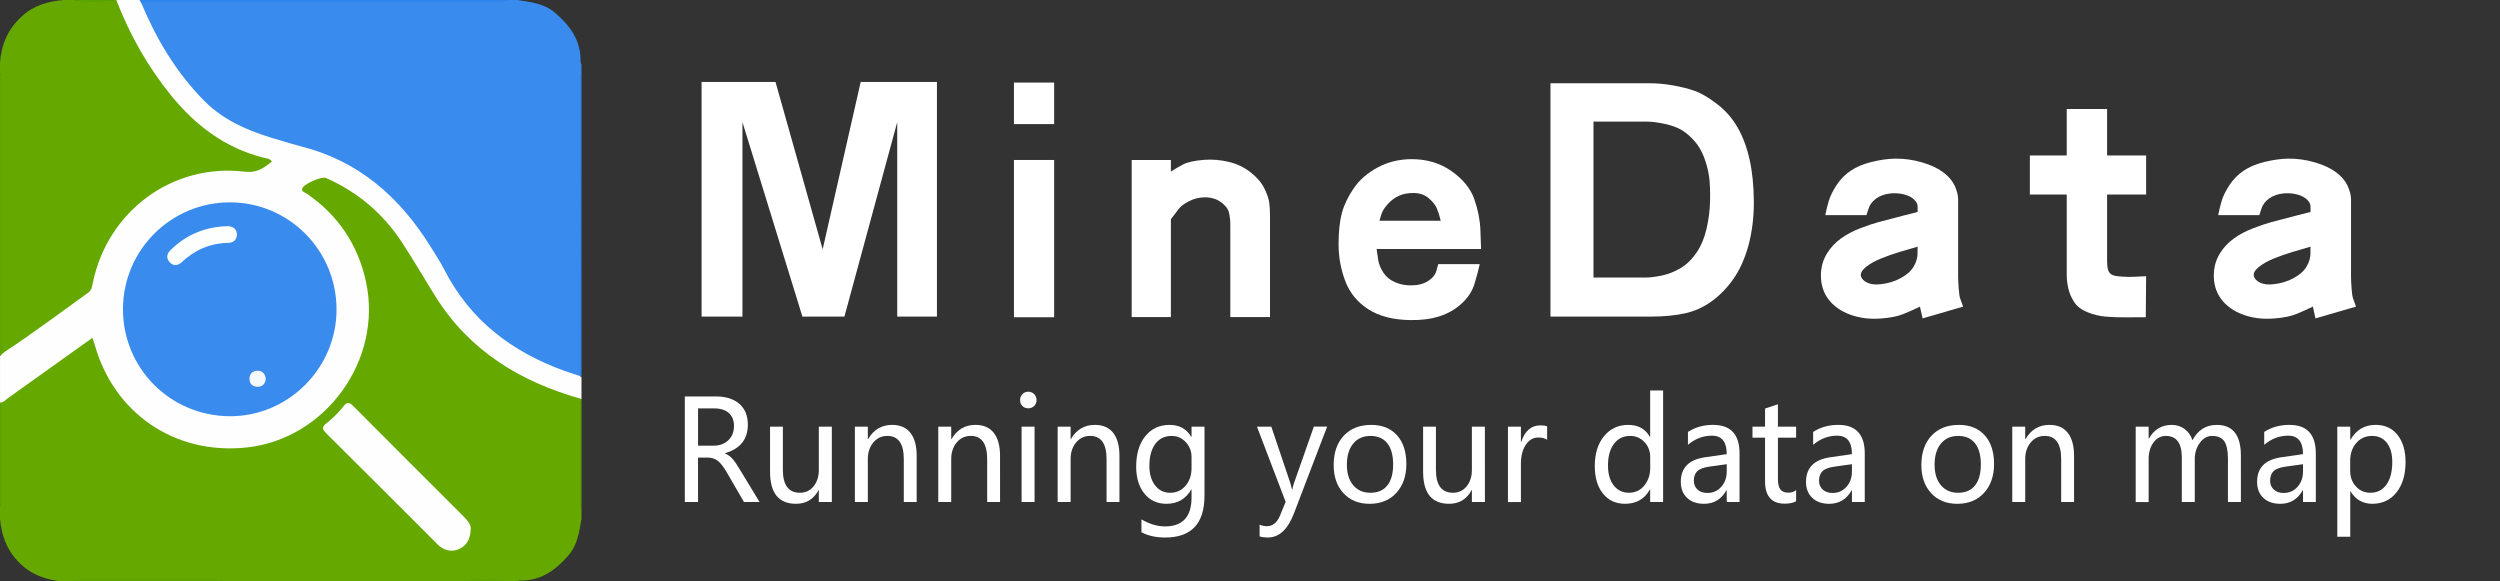 <?xml version="1.0" encoding="utf-8"?>
<!-- Generator: Adobe Illustrator 17.0.0, SVG Export Plug-In . SVG Version: 6.00 Build 0)  -->
<!DOCTYPE svg PUBLIC "-//W3C//DTD SVG 1.1//EN" "http://www.w3.org/Graphics/SVG/1.1/DTD/svg11.dtd">
<svg version="1.1"
	 id="svg2203" inkscape:output_extension="org.inkscape.output.svg.inkscape" inkscape:version="0.45.1" sodipodi:docbase="D:\SVG\闂傚倸鍊搁崐鎼佸磹閹间礁纾归柟闂寸绾惧綊鏌熼梻瀵哥痪鎯х秺閺岀喖姊荤€靛摜鐥幆褏绉洪柡宀€鍠栧鑽も偓闈涙憸閻ュ箚瑜忕粔娲煛瀹€鈧崰鏍ч懡銈傚亾闂堟稒鎲搁柣銉ョ畾鐟滃繒绮斿ú鐓涚€光偓閳у窗閺嵮囨嚒閵堝倸浜鹃梻鍫熺⊕閹叉悂鏌ｉ妷銉ч悷婊冮叄瀹曠敻鍩€濮婅櫣鎷犻幓鎺戞瘣缂備礁寮堕崕鎶芥偩閻戣棄绠柤鎭掑劗閹疯櫣绱撻崒娆戝妽闁挎洏鍨藉濠氬即閵忕姴鑰垮┑鈩冮柣鐔村姂濮婄粯鎷呴悷鎵磼鐠囨彃鈧潡鐛繝鍌炲幢濞嗘垵楠勯梻浣告惈濞层劑宕板鍥ㄥ床闁糕剝绋掗悡蹇涙煕缁诲啴骞栭幇鏉跨柈闁归棿鐒﹂埛鎴犵磼鐎ｅ仴鐎规洘鍨挎俊鑸靛緞婵犲嫮鏆柣鐔哥矋濡啴鐛崘鐓涢柛娑欓梺璇插绾板秶鍠婂鍥ㄥ床婵炴垯鍨圭痪褔鏌熺€电浠х紒鈾€鍋撻梻浣圭湽閸ㄨ棄瑜庣粋鎺戦崟绠氶梺鑽ゅ暱閺呮盯鎮惧畡鎵虫斀閻庯絽绁梻渚€娼х换鎺撴叏閻戣姤鈷掑ù锝呮啞閸熺偟绱掔€ｇ伌闁规そ婵℃悂鍩℃担鍝勫箞闂備胶閹绘⒔閸曠厱闁圭儤閻撴洟鏌涢悩铏磳濠碘剝鎸抽獮鎺楀籍閸屾粣绱查梻浣虹帛钃辩憸鏉垮暣瀵娊鏌嗗鍡欏帗闁荤喐鐟ョ€氭倶鐎电硶鍋撻棃娑樺┑鐐靛帶缁绘﹢宕洪敓鐘茬闁告柨缍婂缁樻媴閸涘﹨纭€闂佺绨洪崐婵嬪蓟濞戙垹围闁告稒闂備礁鎼懟绮旈悷鎵殾鐎规洜鍠庨埢鎾诲醇閺囩啿鎷洪梺鍦ù鐑藉煀閺囩姷纾奸悹鍥ㄥ絻閺嗙喖鏌熼獮鍨仼闁宠棄閳诲酣骞囪倴闂傚倷绀侀幉锟犲箰閸℃稑绀冪痪鎹愭闇夐柨婵嗘搐閸斿鏌涢敐鍕祮闁归幉鎾礋濡牆鈹戦悙鏉戠祷濞存粍閳规垿鎮欓崣澶愭煙缁嬪潡骞冮敓鐘插嵆闁绘棁娅ｉ梻浣烘嚀闁稿孩鍨垮畷妤呭蓟閿熺姴鐒电紒缁樼箓闁告椴哥换婵嬫偨闂堟刀銏ゆ煕閻旂寮块悗骞垮劚闁" sodipodi:docname="闂傚倸鍊搁崐鎼佸磹閹间礁纾归柟闂寸绾惧綊鏌熼梻瀵哥痪鎯х秺閺岀喖姊荤€靛摜鐥幆褏绉洪柡宀€鍠栧鑽も偓闈涙憸閻ュ箚瑜忕粔娲煛瀹€鈧崰鏍ч懡銈傚亾闂堟稒鎲搁柣銉ョ畾鐟滃海鎷归敓鐘崇厓鐟滃酣宕甸埀鏌ｆ惔銏ｅ闂傚倻妫柟鍕憸鐗堝笚閻撴瑩鏌ｉ幋鐏绘倶閳哄懏鐓曞┑鐘插娴犺鲸鎱ㄦ繝鍐┿仢鐎规洖绀嬫繛鍫熲拺缂備焦锕㈤弫鍐偩閻戣棄绠ｉ柨鏇楀亾缂佺姵鐩弻锝呂旈埀鎮ц箛娑樺偍闁告鍋愰弨浠嬫煟閹扮骇缂傚倷鑳剁划鏁嬮梺浼欑秮閺€杈┾偓闈涖偢瀵爼骞嬮悩鍨緫缂傚倷鑳堕崑鎾崇暦濡綍娑㈠礋缁犳帡姊绘担鐟扮紒璇插€歌灋婵°倕鎳忛崐璺衡攽閻樺弶澶勯柣鎾存礃閹便劌螣閸濆嫮鐤勯梻鍌欐祰闁告垹鏅濠冪附缁嬭法闂佺粯鍨兼慨銈夊煕閹达附鐓熼柣鏃傞梺浼欑稻閻撴洟鏌曟繛鍨姢缂佸妞介弻娑㈠煛閸愩劋妲愬Δ鐘靛仜闁规櫆缁傚秵銈ｉ崘鈺冨弳濠电娀娼уΛ娑氱不閹惰棄绠归柡澶嬪煀瀹搞儵鏌嶇憴鍕伌闁规櫊瀹曠懓袙閸曠瘈闁搞劌鏀梻浣芥〃缁€渚€宕€涙ü绻嗛柤鎼佹涧缁剁偛鈹戦悩鎻掗柡瀣暣濮婄粯鎷呴懞銉х彾闁糕剝蓱濞呯姵淇婇妶鍛櫣闁汇倕澧界槐鎺旂磼濡偐鐣虹紓浣虹帛缁诲牆鐣烽幒鎴︽偪娓氣偓濮婄粯鎷呮慨鎰ㄥ亾閳ф煕鐎ｅ碍闂囧鏌ｅΟ鑽ゅ弨闁圭節瀹曟﹢鎮￠崘绾ч柣鎰綑闂傚倷绀侀幖螞鎼淬劌鍨傚┑鐘崇閸庡鈧娲橀崹鍧楃嵁濮椻偓瀹曟粍鎷呴悮瀵搁棷闂傚倷鑳堕柡鍫熷殞濡わ絽鍟悞鐢告煕韫囨棑鑰挎鐐诧工铻栭柛娑欑杺闂備焦鎮堕崝灞惧鎼淬劍鈷掗柛灞捐壘閳ф倐閹勭節閸曠厯闂佽宕樻慨瑙勭叀閺屾盯鍩勯崘鍣紒鐐劤閵堟悂骞冨Δ鍛櫜闁告洟姊绘担铏瑰笡闁圭鐖煎畷鎰旈崘鈺呮煙閻戞﹢宕戦幇鐗堢厾濠㈣泛绠嶉崝鎴濆ú浼犻柛鏇炲Ы缂傚倸鍊哥粔宕囨濮樿埖鍋樼€规洖鐖奸崺鈩冩媴閾忓湱鎽岄梻浣藉吹婵潙煤閿斿墽鐭堥柟鍓у摋闂佸吋浜介崕宕囩不妤ｅ啯鐓曟繛鍡楃箲閺呭爼鎮介崨濠勫幈闂佸啿鎼崯绂掓潏銊╂倷閺屻儱鏋侀柛宀€鍋為崵宥夋煏婢舵稑鐟滆埇鍔戝濠氬磼濞嗘垿鏌熷ù瀣у亾鐡掍焦妞藉鐣岀不濞插€甸柨婵嗘川濡插洨绱撴担绋库挃濠⒀勮ぐ婊堟⒑缁嬪潡骞戦崶宓侀幖娣妽閸ゅ秹鏌曟竟鍟粻銉╂⒒閸屾瑨鍏岄梻浣告贡閹虫挸煤閹澘娴犲惟闁挎柨澧借倴闂傚倷绀侀幉锟犲箰閸℃稑绀嬮弶鈺傦耿濮婂宕掑▎鎺戝帯缂備胶婵犵數濮甸懝鍓х不閺屻儲鐓曢柕澶堝妽閹蹭即姊绘担鐟扮紒璇插€块弻娑氣偓锝呴梺鍝勬湰缁嬫垿鍩㈡惔銈囩杸闁哄洨濮烽獮鎾斥攽閻愭潙鐏熼柛銊︽そ閸╂盯骞嬮悩鐢碉紲闁诲函绲芥禒鏉懳旈悩闈涗沪闁告梹娲滈埀鍘滈崑鎾绘煃瑜忛梻浣盒ｉ柍閿嬪笒闇夐柨婵嗘噺閸熺偤鏌涢悢鍝勪槐闁哄本鐩鍩€閹囧即閻愯尙銈┑鐘甸弨缁樹繆閻愭壆鐭欑€靛畷銊р偓娑櫭埀鍏橀弻鐔虹磼濡儤璇為梺鍝勬湰缁嬫垼鐏掗梺绋跨箰閸氬袙閸績鏀介柨鏇樺劚濞寸姴缁犵姵绻濋棃娑氱棯瑜旈弻娑㈠Ω閵夈儱濠" sodipodi:version="0.32" xmlns:sodipodi="http://sodipodi.sourceforge.net/DTD/sodipodi-0.dtd" xmlns:cc="http://web.resource.org/cc/" xmlns:dc="http://purl.org/dc/elements/1.1/" xmlns:inkscape="http://www.inkscape.org/namespaces/inkscape" xmlns:rdf="http://www.w3.org/1999/02/22-rdf-syntax-ns#" xmlns:svg="http://www.w3.org/2000/svg"
	 xmlns="http://www.w3.org/2000/svg" xmlns:xlink="http://www.w3.org/1999/xlink" x="0px" y="0px" width="430px" height="100px"
	 viewBox="0 0 430 100" enable-background="new 0 0 430 100" xml:space="preserve">
<rect x="0" y="0" width="430" height="100" fill="#333333" stroke="none"/>
<sodipodi:namedview  inkscape:pageshadow="2" inkscape:guide-bbox="true" inkscape:pageopacity="0.0" inkscape:document-units="px" inkscape:current-layer="layer1" inkscape:window-width="1280" inkscape:window-x="-4" inkscape:window-y="-4" inkscape:window-height="968" gridtolerance="10000" pagecolor="#ffffff" id="base" guidetolerance="10" inkscape:cx="126.79097" borderopacity="1.0" objecttolerance="10" bordercolor="#666666" inkscape:zoom="0.74999999" showguides="true" inkscape:cy="646.08493">
	<sodipodi:guide  position="1116" orientation="vertical" id="guide22942"></sodipodi:guide>
	<sodipodi:guide  position="1147" orientation="vertical" id="guide22944"></sodipodi:guide>
</sodipodi:namedview>
<path fill="#64A800" d="M100.019,87.391c0,0.616,0,1.232,0,1.846c-0.398,2.238-0.652,4.452-2.284,6.331
	c-2.184,2.512-4.632,4.264-8.073,4.288c-0.25,0.002-0.514-0.044-0.722,0.154c-0.514,0-1.026,0-1.538,0
	c-2.872-0.256-5.745-0.256-8.617,0c-13.437,0-26.876,0-40.316,0c-0.322-0.228-0.69-0.152-1.042-0.152
	c-7.923-0.004-15.845-0.004-23.768,0c-0.352,0-0.72-0.076-1.042,0.152c-0.616,0-1.232,0-1.846,0
	c-2.918-0.266-5.494-1.184-7.611-3.378C1.134,94.53,0.254,92.044,0,89.239c0-0.718,0-1.436,0-2.154
	c0.292-0.528,0.146-1.102,0.146-1.652c0.014-4.798,0.012-9.595,0.002-14.391C0.146,70.542,0.28,70.018,0,69.544
	c0-0.104,0-0.206,0-0.308c0.802-1.458,2.23-2.218,3.52-3.118c3.526-2.46,6.897-5.134,10.501-7.481
	c1.768-1.15,2.47-0.944,3.098,1.116c1.754,5.741,5.188,10.211,10.273,13.317c8.581,5.242,19.24,4.42,26.924-2.022
	c5.557-4.656,8.385-10.683,8.361-17.88c-0.026-7.693-3.282-13.919-9.387-18.628c-0.366-0.282-0.754-0.538-1.08-0.86
	c-0.476-0.474-0.628-1.042-0.36-1.688c0.602-1.45,3.23-2.526,4.674-1.884c5.272,2.344,9.533,5.893,12.831,10.637
	c2.576,3.704,4.638,7.727,7.215,11.427c3.364,4.832,7.597,8.685,12.821,11.435c2.816,1.482,5.727,2.744,8.735,3.774
	c0.75,0.258,1.402,0.61,1.89,1.24c0,0.104,0,0.206,0,0.308c-0.268,0.424-0.148,0.896-0.148,1.346c-0.01,5.258-0.01,10.515,0,15.773
	C99.871,86.497,99.751,86.969,100.019,87.391z"/>
<path fill="#3A8BEE" d="M100.019,11.072c0,0.514,0,1.026,0,1.54c-0.298,0.584-0.146,1.208-0.146,1.812
	c-0.01,16.54-0.008,33.079-0.008,49.613c-0.076,1.35-0.996,1.096-1.774,0.838c-3.316-1.098-6.427-2.652-9.479-4.344
	c-6.319-3.504-10.209-9.159-13.659-15.225c-2.286-4.018-4.898-7.781-8.239-11.031c-3.98-3.876-8.633-6.509-13.937-8.059
	c-2.898-0.848-5.811-1.652-8.667-2.636c-5.613-1.934-9.983-5.488-13.423-10.283c-2.428-3.382-4.534-6.943-6.305-10.703
	c-0.38-0.808-0.946-1.71,0.274-2.37c0.562-0.14,1.128-0.07,1.69-0.07C46.092,0.15,65.84,0.152,85.585,0.142
	c0.604,0,1.23,0.152,1.814-0.146c0.514,0,1.026,0,1.538,0c2.29,0.368,4.568,0.536,6.517,2.192c2.624,2.232,4.436,4.75,4.41,8.317
	C99.863,10.708,99.867,10.908,100.019,11.072z"/>
<path fill="#64A800" d="M19.698-0.007c0.104,0,0.206,0,0.308,0c0.704,0.46,1.184,1.07,1.528,1.858
	c3.022,6.919,6.903,13.261,12.511,18.428c2.874,2.648,6.189,4.518,9.915,5.675c0.684,0.212,1.38,0.406,2.03,0.712
	c1.264,0.594,1.342,1.366,0.31,2.34c-1.274,1.202-2.766,1.38-4.424,1.168c-5.873-0.746-11.191,0.842-15.939,4.212
	c-4.82,3.422-7.947,8.089-9.167,13.911c-0.31,1.476-1.026,2.508-2.192,3.358c-3.892,2.836-7.809,5.635-11.749,8.397
	c-0.738,0.518-1.62,1.554-2.596,0.214c-0.142-0.56-0.07-1.128-0.072-1.688c-0.004-14.769,0-29.539-0.01-44.308
	c0-0.554,0.144-1.13-0.148-1.66c0-0.616,0-1.232,0-1.846c0.22-3.12,1.376-5.761,3.714-7.925c2.108-1.954,4.626-2.636,7.365-2.85
	c0.514,0,1.026,0,1.538,0C14.977,0.249,17.338,0.249,19.698-0.007z"/>
<path fill="#FEFEFE" d="M0.626,60.643c4.966-3.262,9.709-6.839,14.535-10.297c0.592-0.424,0.664-1.002,0.782-1.588
	c2.494-12.421,13.723-20.746,26.202-19.224c2.052,0.25,3.254-0.66,4.618-1.754c-0.36-0.538-0.93-0.53-1.384-0.644
	c-6.599-1.652-11.707-5.507-15.927-10.689c-4.046-4.968-7.147-10.483-9.447-16.453c1.334,0,2.668,0,4,0
	c0.178,0.168,0.484,0.264,0.336,0.61c2.592,6.201,6.005,11.881,10.739,16.692c3.728,3.786,8.529,5.563,13.505,6.963
	c1.036,0.292,2.058,0.634,3.1,0.894c9.877,2.462,16.934,8.603,22.228,17.038c0.872,1.388,1.778,2.764,2.524,4.22
	c4.45,8.695,11.631,14.123,20.65,17.376c0.864,0.312,1.744,0.574,2.616,0.86c0.144,0.05,0.248,0.148,0.316,0.284
	c0,1.232,0,2.462,0,3.692c-10.459-2.926-19.252-8.231-25.14-17.662c-1.952-3.126-3.794-6.327-5.827-9.399
	c-3.242-4.904-7.579-8.571-12.979-10.943c-0.778-0.342-3.994,1.098-4.108,1.87c-0.076,0.526,0.482,0.594,0.792,0.808
	c5.392,3.714,8.801,8.751,10.193,15.159c2.912,13.419-6.911,27.062-20.542,28.511c-12.309,1.308-22.846-5.857-26.142-17.772
	c-0.092-0.33-0.228-0.648-0.38-1.08c-4.874,3.482-9.657,6.911-14.455,10.317c-0.442,0.314-0.798,0.814-1.428,0.806
	c0-2.668,0-5.334,0-8.001C0.208,61.037,0.242,60.655,0.626,60.643z"/>
<path fill="#2E85ED" d="M24.34,0.604c-0.112-0.204-0.224-0.406-0.336-0.61c21.132,0,42.264,0,63.396,0
	c-0.642,0.472-1.384,0.3-2.086,0.3C65.792,0.302,46.272,0.3,26.751,0.304C25.938,0.305,25.104,0.189,24.34,0.604z"/>
<path fill="#3085EE" d="M100.019,64.927c-0.106-0.094-0.21-0.188-0.316-0.284c0.004-16.65,0.004-33.299,0.016-49.951
	c0-0.702-0.172-1.444,0.302-2.086C100.019,30.05,100.019,47.488,100.019,64.927z"/>
<path fill="#5FA500" d="M0.626,60.643C0.418,60.841,0.208,61.037,0,61.235C0,45.028,0,28.82,0,12.611
	c0.472,0.642,0.3,1.384,0.302,2.088C0.312,29.21,0.308,43.722,0.31,58.233C0.31,59.049,0.222,59.879,0.626,60.643z"/>
<path fill="#5EA401" d="M12.617,100.011c0.488-0.388,1.068-0.306,1.626-0.306c7.535-0.004,15.067-0.004,22.602,0
	c0.558,0,1.138-0.082,1.626,0.306C29.853,100.011,21.236,100.011,12.617,100.011z"/>
<path fill="#5CA400" d="M100.019,87.391c-0.314-0.39-0.308-0.854-0.308-1.318c0-5.276,0-10.555,0-15.831
	c0-0.464-0.01-0.928,0.308-1.316C100.019,75.082,100.019,81.237,100.019,87.391z"/>
<path fill="#5EA500" d="M0.002,69.544c0.316,0.39,0.308,0.854,0.308,1.318c0,4.97,0,9.939,0,14.907c0,0.464,0.008,0.928-0.308,1.318
	C0.002,81.237,0.002,75.39,0.002,69.544z"/>
<path fill="#5DA401" d="M78.783,100.011c2.872-0.508,5.745-0.508,8.617,0C84.53,100.011,81.655,100.011,78.783,100.011z"/>
<path fill="#59A300" d="M19.698-0.007c-2.36,0.494-4.718,0.494-7.079,0C14.977-0.007,17.338-0.007,19.698-0.007z"/>
<path fill="#FEFEFE" d="M80.969,90.828c-0.034,1.934-0.686,2.926-1.868,3.532c-1.146,0.588-2.286,0.442-3.336-0.292
	c-0.292-0.204-0.538-0.474-0.79-0.726c-6.271-6.263-12.525-12.539-18.828-18.77c-0.772-0.764-0.816-1.14,0.066-1.834
	c1.04-0.818,2.018-1.764,2.824-2.808c0.732-0.948,1.11-0.712,1.814-0.002c6.207,6.253,12.447,12.471,18.688,18.694
	C80.323,89.398,80.991,90.212,80.969,90.828z"/>
<path fill="#3A8BEE" d="M57.885,53.294C57.849,63.409,49.48,71.698,39.411,71.59c-10.209-0.112-18.314-8.321-18.258-18.494
	c0.057-10.159,8.308-18.331,18.467-18.291C49.747,34.847,57.919,43.119,57.885,53.294z"/>
<path fill="#FDFEFE" d="M40.762,40.363c-0.076,0.93-0.644,1.396-1.516,1.41c-3.128,0.056-5.763,1.234-8.029,3.352
	c-0.648,0.604-1.42,0.66-2.046-0.034c-0.624-0.688-0.478-1.448,0.142-2.06c2.712-2.686,6.011-4.032,9.807-4.126
	C40.02,38.887,40.708,39.321,40.762,40.363z"/>
<path fill="#F7FAFD" d="M45.718,65.149c-0.116,0.848-0.52,1.366-1.376,1.378c-0.93,0.014-1.44-0.534-1.43-1.406
	c0.01-0.796,0.538-1.344,1.352-1.36C45.164,63.747,45.612,64.329,45.718,65.149z"/>
<g enable-background="new    ">
	<path fill="#FFFFFF" d="M130.644,86.347h-2.682l-2.92-5.04c-0.584-1.008-1.118-1.694-1.602-2.058
		c-0.486-0.364-1.066-0.546-1.74-0.546h-1.638v7.643h-2.274V68.19h5.364c1.712,0,3.052,0.426,4.022,1.278
		c0.97,0.852,1.454,2.044,1.454,3.574c0,2.516-1.304,4.148-3.91,4.898v0.058c0.486,0.212,0.904,0.512,1.256,0.902
		s0.81,1.06,1.37,2.004L130.644,86.347z M120.065,70.244v6.411h2.682c1.038,0,1.88-0.314,2.528-0.938s0.972-1.446,0.972-2.462
		c0-0.946-0.296-1.684-0.886-2.216c-0.59-0.532-1.452-0.798-2.58-0.798L120.065,70.244L120.065,70.244z"/>
	<path fill="#FFFFFF" d="M143.077,86.347h-2.24v-2.04h-0.046c-0.842,1.564-2.132,2.344-3.876,2.344
		c-2.978,0-4.466-1.836-4.466-5.509v-7.759h2.204v7.421c0,2.634,0.978,3.95,2.932,3.95c0.97,0,1.754-0.37,2.352-1.108
		s0.898-1.67,0.898-2.796v-7.467h2.24L143.077,86.347L143.077,86.347z"/>
	<path fill="#FFFFFF" d="M157.668,86.347h-2.216v-7.373c0-2.664-0.944-3.996-2.83-3.996c-0.978,0-1.78,0.376-2.41,1.126
		c-0.628,0.75-0.944,1.7-0.944,2.848v7.397h-2.228V73.384h2.228v2.146h0.046c0.948-1.634,2.322-2.45,4.126-2.45
		c1.38,0,2.428,0.456,3.148,1.366c0.72,0.91,1.08,2.236,1.08,3.98V86.347L157.668,86.347z"/>
	<path fill="#FFFFFF" d="M172.01,86.347h-2.216v-7.373c0-2.664-0.944-3.996-2.83-3.996c-0.978,0-1.78,0.376-2.41,1.126
		c-0.628,0.75-0.944,1.7-0.944,2.848v7.397h-2.228V73.384h2.228v2.146h0.046c0.948-1.634,2.322-2.45,4.126-2.45
		c1.38,0,2.428,0.456,3.148,1.366c0.72,0.91,1.08,2.236,1.08,3.98V86.347L172.01,86.347z"/>
	<path fill="#FFFFFF" d="M175.454,68.814c0-0.406,0.136-0.748,0.404-1.026c0.27-0.278,0.6-0.416,0.994-0.416
		c0.402,0,0.742,0.138,1.018,0.41c0.276,0.274,0.416,0.618,0.416,1.032c0,0.406-0.14,0.744-0.416,1.014s-0.616,0.404-1.018,0.404
		c-0.402,0-0.736-0.136-1-0.404C175.586,69.56,175.454,69.22,175.454,68.814z M175.716,86.347V73.384h2.228v12.961
		C177.942,86.347,175.716,86.347,175.716,86.347z"/>
	<path fill="#FFFFFF" d="M192.546,86.347h-2.216v-7.373c0-2.664-0.944-3.996-2.83-3.996c-0.978,0-1.78,0.376-2.41,1.126
		c-0.628,0.75-0.944,1.7-0.944,2.848v7.397h-2.228V73.384h2.228v2.146h0.046c0.948-1.634,2.322-2.45,4.126-2.45
		c1.38,0,2.428,0.456,3.148,1.366c0.72,0.91,1.08,2.236,1.08,3.98V86.347L192.546,86.347z"/>
	<path fill="#FFFFFF" d="M207.171,85.257c0,4.798-2.258,7.197-6.773,7.197c-1.56,0-2.918-0.302-4.068-0.902v-2.216
		c1.402,0.806,2.746,1.208,4.034,1.208c3.052,0,4.58-1.656,4.58-4.97v-1.372h-0.046c-0.954,1.634-2.378,2.45-4.272,2.45
		c-1.576,0-2.838-0.582-3.784-1.746s-1.42-2.708-1.42-4.63c0-2.212,0.524-3.964,1.568-5.256c1.046-1.294,2.44-1.94,4.182-1.94
		c1.676,0,2.918,0.688,3.728,2.064h0.046v-1.758h2.228L207.171,85.257L207.171,85.257z M204.945,78.637
		c0.008-1-0.318-1.86-0.978-2.578c-0.66-0.72-1.47-1.078-2.432-1.078c-1.212,0-2.156,0.46-2.83,1.378s-1.012,2.178-1.012,3.78
		c0,1.376,0.326,2.488,0.978,3.34s1.516,1.278,2.592,1.278c1.084,0,1.97-0.406,2.66-1.22s1.032-1.844,1.024-3.094L204.945,78.637
		L204.945,78.637z"/>
	<path fill="#FFFFFF" d="M228.265,73.384l-5.705,14.919c-1.062,2.766-2.558,4.148-4.488,4.148c-0.554,0-1.028-0.064-1.42-0.188
		v-2.016c0.432,0.172,0.848,0.258,1.25,0.258c1.008,0,1.762-0.61,2.262-1.828l0.966-2.356l-4.932-12.939h2.466l3.284,9.739
		l0.272,1.066h0.058c0.046-0.242,0.136-0.59,0.272-1.044l3.432-9.763h2.282v0.004C228.264,73.384,228.265,73.384,228.265,73.384z"/>
	<path fill="#FFFFFF" d="M229.391,80.007c0-2.142,0.58-3.83,1.74-5.068s2.73-1.858,4.716-1.858c1.886,0,3.366,0.596,4.438,1.788
		s1.608,2.838,1.608,4.94c0,2.048-0.572,3.7-1.716,4.958s-2.678,1.888-4.602,1.888c-1.88,0-3.378-0.61-4.5-1.828
		C229.949,83.605,229.391,81.999,229.391,80.007z M231.663,79.939c0,1.492,0.366,2.668,1.098,3.528c0.732,0.86,1.714,1.29,2.95,1.29
		c1.274,0,2.244-0.42,2.91-1.26c0.666-0.84,1-2.046,1-3.616c0-1.578-0.334-2.79-1-3.634s-1.638-1.266-2.91-1.266
		c-1.25,0-2.238,0.442-2.96,1.324C232.025,77.186,231.663,78.397,231.663,79.939z"/>
	<path fill="#FFFFFF" d="M255.403,86.347h-2.24v-2.04h-0.046c-0.842,1.564-2.132,2.344-3.876,2.344
		c-2.978,0-4.466-1.836-4.466-5.509v-7.759h2.204v7.421c0,2.634,0.978,3.95,2.932,3.95c0.97,0,1.754-0.37,2.352-1.108
		s0.898-1.67,0.898-2.796v-7.467h2.24L255.403,86.347L255.403,86.347L255.403,86.347z"/>
	<path fill="#FFFFFF" d="M266.108,75.66c-0.372-0.274-0.882-0.41-1.534-0.41c-0.864,0-1.576,0.416-2.136,1.248
		s-0.842,1.928-0.842,3.288v6.565h-2.228V73.384h2.228v2.638h0.046c0.636-1.906,1.736-2.86,3.296-2.86
		c0.508,0,0.898,0.058,1.17,0.176V75.66L266.108,75.66z"/>
	<path fill="#FFFFFF" d="M286.054,86.347h-2.228v-2.156h-0.046c-0.916,1.642-2.342,2.462-4.272,2.462
		c-1.592,0-2.856-0.584-3.796-1.752s-1.41-2.744-1.41-4.73c0-2.142,0.53-3.858,1.592-5.15c1.062-1.294,2.446-1.94,4.16-1.94
		c1.712,0,2.954,0.688,3.728,2.064h0.046v-7.981h2.228L286.054,86.347L286.054,86.347z M283.836,78.637
		c0-1.04-0.332-1.908-0.994-2.608c-0.662-0.7-1.48-1.05-2.448-1.05c-1.182,0-2.114,0.456-2.796,1.366
		c-0.682,0.91-1.024,2.15-1.024,3.722c0,1.446,0.328,2.588,0.984,3.428c0.656,0.84,1.528,1.26,2.62,1.26
		c1.076,0,1.956-0.412,2.636-1.236s1.024-1.85,1.024-3.076L283.836,78.637L283.836,78.637z"/>
	<path fill="#FFFFFF" d="M290.326,74.288c1.25-0.806,2.694-1.208,4.33-1.208c3.03,0,4.546,1.642,4.546,4.922v8.345h-2.204v-2.002
		h-0.058c-0.872,1.54-2.156,2.31-3.852,2.31c-1.22,0-2.19-0.34-2.91-1.02s-1.08-1.598-1.08-2.754c0-2.422,1.39-3.832,4.17-4.23
		l3.728-0.54c0-2.118-0.848-3.176-2.546-3.176c-1.508,0-2.884,0.524-4.126,1.57L290.326,74.288L290.326,74.288z M294.055,80.253
		c-1.032,0.142-1.74,0.406-2.13,0.798s-0.586,0.938-0.586,1.642c0,0.618,0.212,1.122,0.636,1.512
		c0.424,0.392,0.986,0.586,1.682,0.586c0.97,0,1.77-0.352,2.398-1.056c0.63-0.704,0.944-1.586,0.944-2.648v-1.242L294.055,80.253z"
		/>
	<path fill="#FFFFFF" d="M308.928,86.219c-0.484,0.274-1.14,0.41-1.966,0.41c-2.25,0-3.374-1.286-3.374-3.856v-7.489h-2.16v-1.898
		h2.16v-3.118l2.216-0.728v3.844h3.126v1.898h-3.126v7.079c0,0.852,0.14,1.462,0.422,1.828c0.282,0.366,0.748,0.552,1.398,0.552
		c0.5,0,0.936-0.146,1.308-0.434L308.928,86.219L308.928,86.219z"/>
	<path fill="#FFFFFF" d="M311.862,74.288c1.25-0.806,2.694-1.208,4.33-1.208c3.03,0,4.546,1.642,4.546,4.922v8.345h-2.204v-2.002
		h-0.058c-0.872,1.54-2.156,2.31-3.852,2.31c-1.22,0-2.19-0.34-2.91-1.02s-1.08-1.598-1.08-2.754c0-2.422,1.39-3.832,4.17-4.23
		l3.728-0.54c0-2.118-0.848-3.176-2.546-3.176c-1.508,0-2.884,0.524-4.126,1.57L311.862,74.288L311.862,74.288z M315.589,80.253
		c-1.032,0.142-1.74,0.406-2.13,0.798s-0.586,0.938-0.586,1.642c0,0.618,0.212,1.122,0.636,1.512
		c0.424,0.39,0.986,0.586,1.682,0.586c0.97,0,1.77-0.352,2.398-1.056c0.63-0.704,0.944-1.586,0.944-2.648v-1.242L315.589,80.253z"/>
	<path fill="#FFFFFF" d="M330.476,80.007c0-2.142,0.58-3.83,1.74-5.068s2.73-1.858,4.716-1.858c1.886,0,3.366,0.596,4.438,1.788
		s1.608,2.838,1.608,4.94c0,2.048-0.572,3.7-1.716,4.958s-2.678,1.888-4.602,1.888c-1.88,0-3.378-0.61-4.5-1.828
		C331.036,83.605,330.476,81.999,330.476,80.007z M332.748,79.939c0,1.492,0.366,2.668,1.098,3.528s1.714,1.29,2.95,1.29
		c1.274,0,2.244-0.42,2.91-1.26c0.666-0.84,1-2.046,1-3.616c0-1.578-0.334-2.79-1-3.634s-1.638-1.266-2.91-1.266
		c-1.25,0-2.238,0.442-2.96,1.324C333.112,77.186,332.748,78.397,332.748,79.939z"/>
	<path fill="#FFFFFF" d="M356.738,86.347h-2.216v-7.373c0-2.664-0.942-3.996-2.83-3.996c-0.978,0-1.78,0.376-2.41,1.126
		s-0.944,1.7-0.944,2.848v7.397h-2.228V73.384h2.228v2.146h0.046c0.948-1.634,2.322-2.45,4.126-2.45c1.38,0,2.428,0.456,3.148,1.366
		c0.72,0.91,1.08,2.236,1.08,3.98V86.347L356.738,86.347z"/>
	<path fill="#FFFFFF" d="M385.433,86.347h-2.228v-7.443c0-1.406-0.212-2.412-0.636-3.018c-0.424-0.606-1.122-0.908-2.09-0.908
		c-0.818,0-1.518,0.396-2.102,1.184c-0.584,0.79-0.876,1.724-0.876,2.802v7.385h-2.228v-7.677c0-2.462-0.92-3.692-2.762-3.692
		c-0.848,0-1.552,0.376-2.108,1.126c-0.558,0.75-0.836,1.708-0.836,2.872v7.373h-2.228V73.384h2.228v2.052h0.046
		c0.894-1.57,2.202-2.356,3.92-2.356c0.842,0,1.584,0.238,2.228,0.716c0.644,0.478,1.092,1.122,1.342,1.934
		c0.932-1.766,2.326-2.648,4.182-2.648c2.766,0,4.148,1.758,4.148,5.274L385.433,86.347L385.433,86.347z"/>
	<path fill="#FFFFFF" d="M389.445,74.288c1.25-0.806,2.694-1.208,4.33-1.208c3.03,0,4.546,1.642,4.546,4.922v8.345h-2.204v-2.002
		h-0.058c-0.872,1.54-2.156,2.31-3.852,2.31c-1.22,0-2.19-0.34-2.91-1.02c-0.718-0.68-1.08-1.598-1.08-2.754
		c0-2.422,1.39-3.832,4.17-4.23l3.728-0.54c0-2.118-0.848-3.176-2.546-3.176c-1.508,0-2.884,0.524-4.126,1.57L389.445,74.288
		L389.445,74.288z M393.174,80.253c-1.032,0.142-1.74,0.406-2.13,0.798s-0.586,0.938-0.586,1.642c0,0.618,0.212,1.122,0.636,1.512
		c0.424,0.39,0.986,0.586,1.682,0.586c0.97,0,1.77-0.352,2.398-1.056c0.628-0.704,0.944-1.586,0.944-2.648v-1.242L393.174,80.253z"
		/>
	<path fill="#FFFFFF" d="M404.243,84.521v7.795h-2.228V73.384h2.228v2.238h0.046c0.986-1.696,2.424-2.544,4.318-2.544
		c1.606,0,2.866,0.58,3.778,1.74c0.914,1.16,1.37,2.718,1.37,4.67c0,2.156-0.518,3.89-1.552,5.198
		c-1.036,1.308-2.426,1.964-4.176,1.964c-1.614,0-2.86-0.712-3.738-2.134h-0.044L404.243,84.521L404.243,84.521z M404.231,81.003
		c0,1.056,0.33,1.944,0.99,2.666s1.484,1.084,2.478,1.084c1.182,0,2.106-0.47,2.772-1.406c0.666-0.938,1-2.234,1-3.892
		c0-1.398-0.31-2.494-0.932-3.288s-1.47-1.19-2.546-1.19c-1.1,0-2,0.402-2.704,1.208s-1.058,1.836-1.058,3.094L404.231,81.003
		L404.231,81.003z"/>
</g>
<g>
	<path fill="#FFFFFF" d="M141.498,42.883l6.542-28.794h13.112v40.364h-6.827V21.002l-9.084,33.451h-7.228l-10.312-33.451v33.451
		h-7.027V14.089h12.712L141.498,42.883z"/>
	<path fill="#FFFFFF" d="M174.4,14.203h6.913v7.142H174.4V14.203z M174.4,27.515h6.913v27.052H174.4V27.515z"/>
	<path fill="#FFFFFF" d="M201.39,29.515c0.609-0.4,1.299-0.804,2.071-1.214s2.004-0.681,3.699-0.814
		c1.39-0.095,2.785,0.024,4.185,0.357c1.4,0.333,2.647,0.928,3.742,1.785c1.095,0.857,1.88,1.767,2.357,2.728
		c0.476,0.962,0.761,1.771,0.856,2.428c0.096,0.657,0.143,1.462,0.143,2.414v17.34h-6.827V38.77c0-0.818-0.076-1.552-0.229-2.2
		c-0.152-0.647-0.619-1.252-1.399-1.814c-0.781-0.562-1.724-0.833-2.828-0.814c-0.971,0.019-1.885,0.257-2.742,0.714
		c-0.857,0.457-1.447,0.924-1.771,1.399l-1.256,1.657v16.826h-6.742V27.515h6.742V29.515z"/>
	<path fill="#FFFFFF" d="M236.777,42.826c0.075,0.61,0.171,1.257,0.285,1.943s0.404,1.39,0.871,2.114
		c0.467,0.724,1.138,1.276,2.014,1.657c0.876,0.381,1.81,0.562,2.8,0.543c1.143,0,2.109-0.252,2.899-0.757
		c0.79-0.504,1.271-1.118,1.442-1.842l0.286-1.057h7.142c-0.229,1.048-0.533,2.19-0.914,3.428c-0.382,1.238-1.114,2.357-2.2,3.357
		c-1.085,0.999-2.366,1.732-3.842,2.199s-3.138,0.681-4.984,0.643c-2.952-0.038-5.366-0.661-7.242-1.871
		c-1.876-1.209-3.194-2.828-3.956-4.856c-0.762-2.028-1.143-4.127-1.143-6.299c0-2.171,0.19-3.971,0.571-5.399
		c0.381-1.409,1.062-2.828,2.042-4.256c0.981-1.428,2.343-2.614,4.085-3.556c1.743-0.943,3.681-1.423,5.813-1.443
		c2.686,0,5.009,0.7,6.971,2.1c1.961,1.4,3.256,3.014,3.885,4.842c0.628,1.828,0.971,3.599,1.028,5.313l0.114,3.199H236.777z
		 M247.804,37.97c-0.191-0.8-0.41-1.5-0.657-2.1c-0.248-0.6-0.714-1.19-1.399-1.771c-0.687-0.581-1.528-0.881-2.528-0.9
		s-1.867,0.138-2.6,0.471c-0.733,0.333-1.391,0.829-1.971,1.485c-0.582,0.657-0.948,1.281-1.101,1.871l-0.285,0.943H247.804z"/>
	<path fill="#FFFFFF" d="M266.68,14.317h17.054c1.257,0,2.571,0.119,3.942,0.357s2.613,0.547,3.728,0.928
		c1.114,0.381,2.404,1.128,3.871,2.242c1.466,1.114,2.656,2.462,3.57,4.042s1.609,3.438,2.086,5.57
		c0.476,2.133,0.718,4.556,0.729,7.27c0.009,2.714-0.311,5.251-0.957,7.613c-0.648,2.285-1.524,4.199-2.629,5.742
		s-2.361,2.814-3.771,3.814s-2.947,1.676-4.613,2.028c-1.667,0.353-3.557,0.528-5.67,0.528h-17.34V14.317z M274.078,20.917V47.74
		h8.884c0.838,0,1.81-0.119,2.914-0.357c1.104-0.238,2.176-0.667,3.214-1.286c1.037-0.619,1.946-1.509,2.728-2.671
		c0.781-1.161,1.353-2.528,1.714-4.099c0.362-1.571,0.562-3.161,0.601-4.771c0.038-1.609-0.02-3.014-0.172-4.213
		c-0.171-1.143-0.462-2.247-0.871-3.314c-0.41-1.066-0.957-1.99-1.643-2.771c-0.686-0.78-1.409-1.404-2.171-1.871
		c-0.762-0.466-1.752-0.828-2.971-1.085c-1.219-0.257-2.238-0.385-3.057-0.385H274.078z"/>
	<path fill="#FFFFFF" d="M330.232,52.739c-0.933,0.457-1.881,0.881-2.842,1.271c-0.962,0.391-2.205,0.644-3.729,0.758
		c-1.961,0.171-3.766-0.043-5.413-0.644c-1.647-0.6-2.918-1.509-3.813-2.728s-1.305-2.676-1.229-4.371
		c0.058-1.257,0.4-2.395,1.028-3.414c0.629-1.019,1.429-1.88,2.4-2.585c0.971-0.705,2.085-1.295,3.342-1.771
		s2.304-0.829,3.143-1.057c0.838-0.229,2.218-0.59,4.142-1.085l2.571-0.657v-0.971c0-0.381-0.2-0.766-0.6-1.157
		c-0.4-0.39-0.957-0.681-1.672-0.872c-0.714-0.19-1.471-0.257-2.271-0.2c-1.048,0.096-1.914,0.396-2.6,0.9
		c-0.686,0.505-1.124,1.1-1.314,1.785l-0.343,1.057h-7.084c0.171-0.838,0.371-1.647,0.6-2.428c0.229-0.781,0.662-1.671,1.3-2.671
		s1.452-1.837,2.442-2.514c0.99-0.676,2.214-1.19,3.671-1.542s2.785-0.538,3.985-0.557c1.58-0.019,3.129,0.195,4.647,0.643
		c1.519,0.448,2.736,1.019,3.654,1.714c0.918,0.695,1.568,1.457,1.95,2.285c0.383,0.829,0.584,1.596,0.603,2.3v13.254
		c0,0.591,0.033,1.324,0.101,2.2c0.066,0.876,0.156,1.448,0.271,1.714l0.486,1.343l-6.971,2.028L330.232,52.739z M329.861,42.426
		c-1.085,0.305-2.138,0.61-3.156,0.915c-1.02,0.305-2.071,0.676-3.157,1.114c-1.085,0.438-1.961,0.934-2.628,1.485
		c-0.667,0.553-0.947,1.062-0.843,1.528c0.104,0.467,0.462,0.848,1.071,1.143c0.609,0.296,1.391,0.386,2.343,0.271
		c1.257-0.133,2.409-0.485,3.456-1.057c1.048-0.572,1.79-1.243,2.229-2.014c0.438-0.771,0.652-1.523,0.643-2.257
		C329.809,42.822,329.823,42.446,329.861,42.426z"/>
	<path fill="#FFFFFF" d="M362.421,26.744h6.713v6.713h-6.713V44.94c0,0.59,0.052,1.071,0.157,1.442
		c0.104,0.372,0.31,0.653,0.614,0.843c0.304,0.19,0.923,0.31,1.856,0.357c0.933,0.048,1.438,0.062,1.514,0.043l2.571-0.114
		l-0.057,7.056c-1.22,0-2.386,0.005-3.5,0.015s-2.219-0.029-3.313-0.114c-1.096-0.086-2.161-0.338-3.199-0.758
		c-1.038-0.418-1.8-0.994-2.285-1.728c-0.486-0.733-0.824-1.51-1.015-2.329s-0.285-1.59-0.285-2.314V33.457h-6.342v-6.713h6.342
		v-7.999h6.941V26.744z"/>
	<path fill="#FFFFFF" d="M397.809,52.739c-0.933,0.457-1.881,0.881-2.842,1.271c-0.962,0.391-2.205,0.644-3.729,0.758
		c-1.961,0.171-3.766-0.043-5.413-0.644c-1.647-0.6-2.918-1.509-3.813-2.728s-1.305-2.676-1.229-4.371
		c0.058-1.257,0.4-2.395,1.028-3.414c0.629-1.019,1.429-1.88,2.4-2.585c0.971-0.705,2.085-1.295,3.342-1.771
		s2.304-0.829,3.143-1.057c0.838-0.229,2.218-0.59,4.142-1.085l2.571-0.657v-0.971c0-0.381-0.2-0.766-0.6-1.157
		c-0.4-0.39-0.957-0.681-1.672-0.872c-0.714-0.19-1.471-0.257-2.271-0.2c-1.048,0.096-1.914,0.396-2.6,0.9
		c-0.686,0.505-1.124,1.1-1.314,1.785l-0.343,1.057h-7.084c0.171-0.838,0.371-1.647,0.6-2.428c0.229-0.781,0.662-1.671,1.3-2.671
		s1.452-1.837,2.442-2.514c0.99-0.676,2.214-1.19,3.671-1.542s2.785-0.538,3.985-0.557c1.58-0.019,3.129,0.195,4.647,0.643
		c1.519,0.448,2.736,1.019,3.654,1.714c0.918,0.695,1.568,1.457,1.95,2.285c0.383,0.829,0.584,1.596,0.603,2.3v13.254
		c0,0.591,0.033,1.324,0.101,2.2c0.066,0.876,0.156,1.448,0.271,1.714l0.486,1.343l-6.971,2.028L397.809,52.739z M397.438,42.426
		c-1.085,0.305-2.138,0.61-3.156,0.915c-1.02,0.305-2.071,0.676-3.157,1.114c-1.085,0.438-1.961,0.934-2.628,1.485
		c-0.667,0.553-0.947,1.062-0.843,1.528c0.104,0.467,0.462,0.848,1.071,1.143c0.609,0.296,1.391,0.386,2.343,0.271
		c1.257-0.133,2.409-0.485,3.456-1.057c1.048-0.572,1.79-1.243,2.229-2.014c0.438-0.771,0.652-1.523,0.643-2.257
		C397.385,42.822,397.399,42.446,397.438,42.426z"/>
</g>
</svg>
